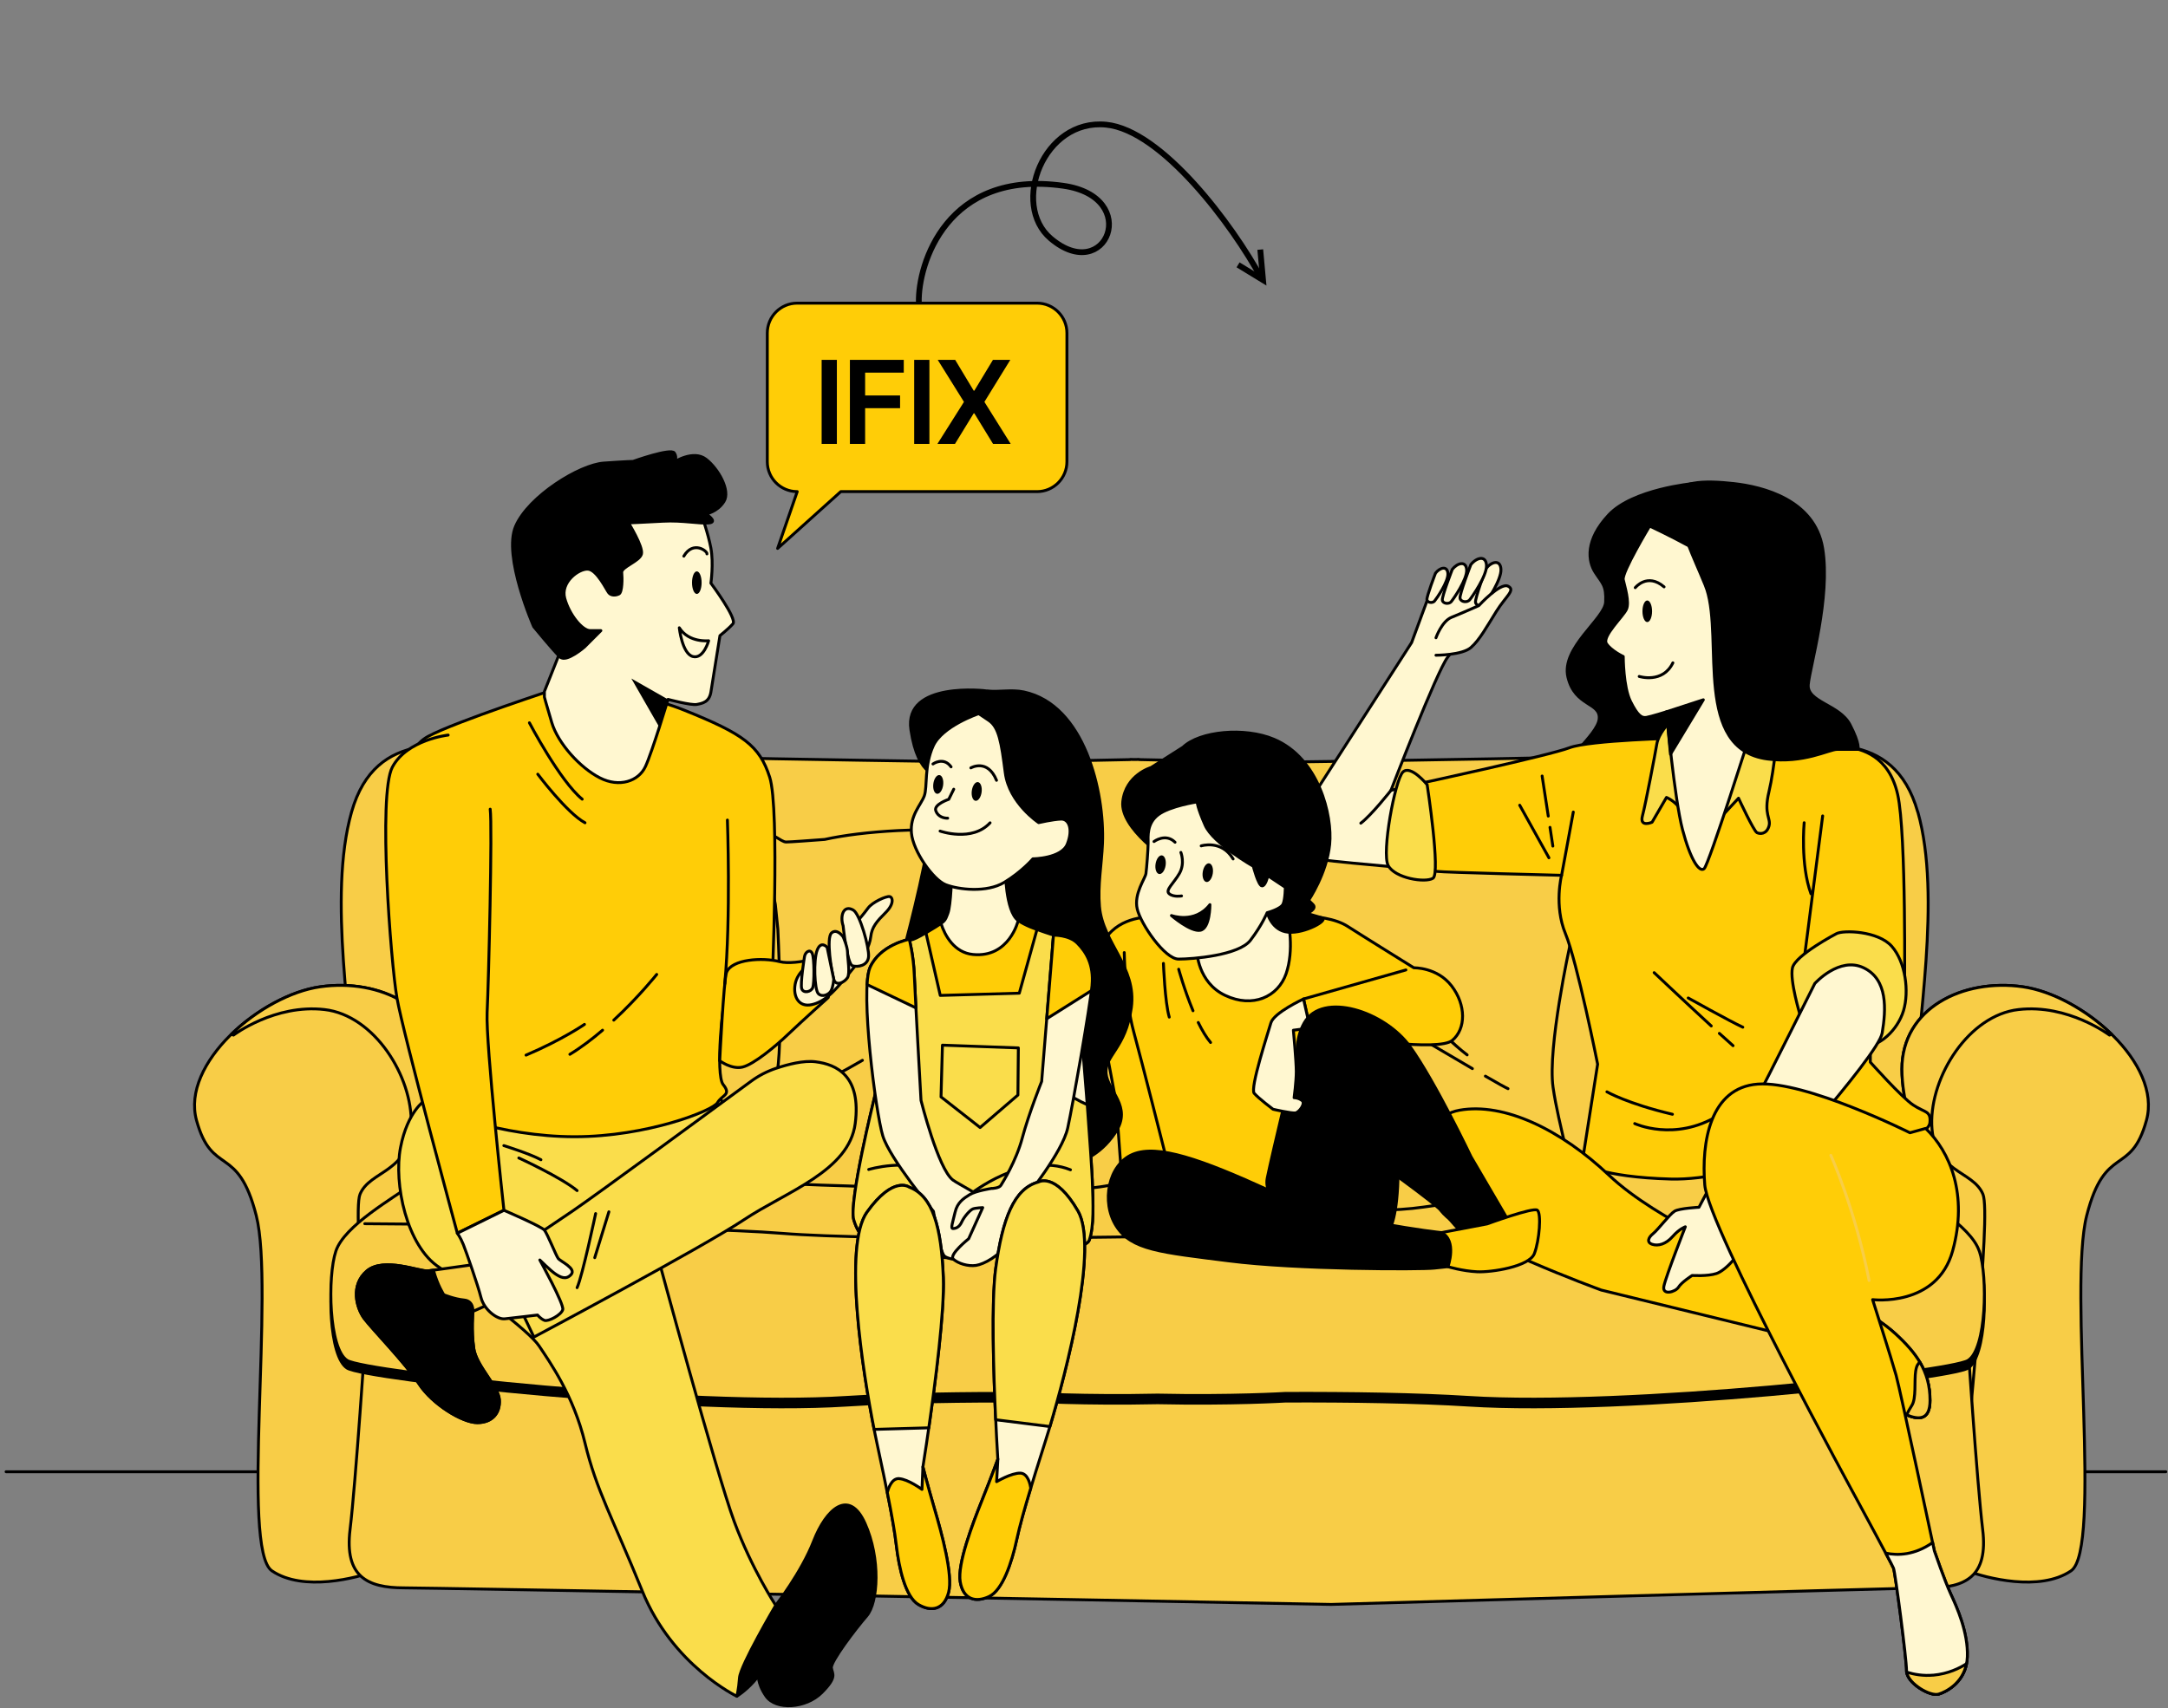 <svg width="750" height="591" viewBox="0 0 750 591" fill="none" xmlns="http://www.w3.org/2000/svg">
<rect x="0" y="0" width="750" height="591" fill="#808080" stroke="none"/>
<g clip-path="url(#clip0_190_37)">
<path d="M2.107 509.252H749.231" stroke="black" stroke-linecap="round" stroke-linejoin="round"/>
<path d="M663.427 280.972C655.073 251.471 628.41 257.793 608.84 259.823C589.27 261.853 439.664 263.761 439.664 263.761L394.062 262.838V262.776L392.524 262.807L390.985 262.776V262.838L345.383 263.761C345.383 263.761 195.777 261.853 176.207 259.823C156.637 257.793 129.975 251.471 121.62 280.972C113.266 310.472 122.113 355.706 122.605 379.792C123.097 403.879 123.097 431.902 123.097 431.902L391.001 446.483V446.652L392.539 446.575L394.078 446.652V446.483L661.981 431.902C661.981 431.902 661.981 403.879 662.473 379.792C662.966 355.706 671.812 310.472 663.458 280.972H663.427Z" fill="#F8CD47" stroke="black" stroke-linecap="round" stroke-linejoin="round"/>
<path d="M136.837 417.66C136.837 417.66 152.576 391.113 152.576 369.964C152.576 348.816 131.422 338.495 110.775 341.448C90.112 344.401 62.573 367.995 67.988 387.667C73.404 407.339 82.25 395.527 88.651 420.613C95.051 445.699 83.235 536.153 94.066 543.535C104.882 550.903 123.575 545.996 129.975 543.535C136.376 541.074 125.544 435.363 128.006 431.933C130.468 428.488 136.853 417.675 136.853 417.675L136.837 417.66Z" fill="#F8CD47" stroke="black" stroke-linecap="round" stroke-linejoin="round"/>
<path d="M136.837 417.66C136.837 417.66 152.576 391.113 152.576 369.964C152.576 348.816 131.422 338.495 110.775 341.448C100.605 342.894 88.789 349.354 80.035 357.875L80.773 358.167C80.773 358.167 95.035 347.355 112.252 349.323C129.468 351.292 142.745 372.425 142.253 389.144C141.761 405.863 127.991 404.878 124.544 413.23C121.575 420.459 129.975 494.871 132.006 526.37C131.883 495.717 126.129 434.517 127.991 431.902C130.452 428.457 136.837 417.644 136.837 417.644V417.66Z" fill="#F8CD47" stroke="black" stroke-linecap="round" stroke-linejoin="round"/>
<path d="M673.69 417.66C673.69 417.66 657.951 391.113 657.951 369.964C657.951 348.816 679.106 338.495 699.753 341.448C720.4 344.401 747.955 367.995 742.539 387.667C737.124 407.339 728.277 395.527 721.877 420.613C715.477 445.683 727.292 536.153 716.461 543.535C705.645 550.903 686.952 545.996 680.552 543.535C674.152 541.074 684.983 435.363 682.521 431.933C680.06 428.488 673.675 417.675 673.675 417.675L673.69 417.66Z" fill="#F8CD47" stroke="black" stroke-linecap="round" stroke-linejoin="round"/>
<path d="M673.69 417.66C673.69 417.66 657.951 391.113 657.951 369.964C657.951 348.816 679.106 338.495 699.753 341.448C709.923 342.894 721.738 349.354 730.493 357.875L729.754 358.167C729.754 358.167 715.492 347.355 698.276 349.323C681.06 351.292 667.782 372.425 668.275 389.144C668.767 405.863 682.537 404.878 685.983 413.23C688.952 420.459 680.552 494.871 678.521 526.37C678.644 495.717 684.398 434.517 682.537 431.902C680.075 428.457 673.69 417.644 673.69 417.644V417.66Z" fill="#F8CD47" stroke="black" stroke-linecap="round" stroke-linejoin="round"/>
<path d="M685.89 529.262C683.921 513.035 680.474 460.926 680.474 460.926L403.494 466.324L126.513 460.926C126.513 460.926 123.067 513.035 121.097 529.262C119.128 545.489 127.005 549.426 139.79 549.426C147.637 549.426 371.631 553.456 460.511 555.163C460.511 555.163 659.366 549.426 667.197 549.426C679.982 549.426 687.859 545.489 685.89 529.262Z" fill="#F8CD47" stroke="black" stroke-linecap="round" stroke-linejoin="round"/>
<path d="M684.707 435.563C681.753 426.719 665.029 417.367 657.659 411.969C650.29 406.555 644.874 406.555 644.874 406.555L400.449 408.631L156.023 406.555C156.023 406.555 150.608 406.555 143.238 411.969C135.868 417.383 119.145 426.719 116.191 435.563C113.237 444.407 113.729 469.493 120.129 473.415C126.53 477.352 238.657 489.641 292.752 486.196C310.783 485.042 333.677 484.719 356.201 484.796C356.201 484.796 374.894 485.935 400.464 485.381C426.034 485.935 444.727 484.796 444.727 484.796C467.236 484.719 490.145 485.058 508.176 486.196C562.271 489.641 674.414 477.352 680.799 473.415C687.199 469.477 687.691 444.407 684.737 435.563H684.707Z" fill="black" stroke="black" stroke-linecap="round" stroke-linejoin="round"/>
<path d="M684.707 432.902C681.753 424.058 665.029 414.707 657.659 409.308C650.29 403.894 644.874 403.894 644.874 403.894L400.449 405.97L156.023 403.894C156.023 403.894 150.608 403.894 143.238 409.308C135.868 414.722 119.145 424.058 116.191 432.902C113.237 441.746 113.729 466.832 120.129 470.754C126.53 474.691 238.657 486.981 292.752 483.535C310.783 482.382 333.677 482.059 356.201 482.136C356.201 482.136 374.894 483.274 400.464 482.72C426.034 483.274 444.727 482.136 444.727 482.136C467.236 482.059 490.145 482.397 508.176 483.535C562.271 486.981 674.414 474.691 680.799 470.754C687.199 466.816 687.691 441.746 684.737 432.902H684.707Z" fill="#F8CD47" stroke="black" stroke-linecap="round" stroke-linejoin="round"/>
<path d="M126.191 423.427C126.191 423.427 237.842 424.089 270.613 426.765C303.368 429.441 398.31 428.103 415.034 427.426C431.742 426.765 563.471 430.764 563.471 430.764C563.471 430.764 650.675 429.872 674.629 427.027" stroke="black" stroke-linecap="round" stroke-linejoin="round"/>
<path d="M450.005 295.814C450.005 295.814 473.406 291.43 501.684 292.892C529.962 294.353 545.563 300.197 545.07 306.534C544.578 312.871 543.116 327.006 543.116 327.006C543.116 327.006 535.316 362.581 537.27 376.239C539.224 389.882 544.578 405.478 543.116 409.385C541.655 413.292 512.407 414.753 492.407 417.675C472.421 420.597 444.143 416.706 437.804 416.706C431.466 416.706 415.865 413.784 417.327 410.369C418.788 406.955 423.173 405.001 423.173 405.001C423.173 405.001 424.558 340.602 431.466 325.068C438.374 309.533 440.897 302.52 438.62 296.737C436.343 290.954 446.574 291.446 449.989 295.829L450.005 295.814Z" fill="#F8CD47" stroke="black" stroke-linecap="round" stroke-linejoin="round"/>
<path d="M513.854 372.364C517.884 374.686 520.777 376.316 521.685 376.701L513.854 372.364Z" fill="#67551E"/>
<path d="M513.854 372.364C517.884 374.686 520.777 376.316 521.685 376.701" stroke="black" stroke-linecap="round" stroke-linejoin="round"/>
<path d="M465.129 343.571C465.129 343.571 492.622 360.013 509.361 369.764L465.129 343.571Z" fill="#67551E"/>
<path d="M465.129 343.571C465.129 343.571 492.622 360.013 509.361 369.764" stroke="black" stroke-linecap="round" stroke-linejoin="round"/>
<path d="M486.098 343.571C486.098 343.571 497.314 357.214 507.545 365.012L486.098 343.571Z" fill="#67551E"/>
<path d="M486.098 343.571C486.098 343.571 497.314 357.214 507.545 365.012" stroke="black" stroke-linecap="round" stroke-linejoin="round"/>
<path d="M394.863 404.863C393.401 401.449 389.016 399.495 389.016 399.495C389.016 399.495 387.632 335.096 380.724 319.562C373.816 304.027 371.293 297.014 373.57 291.23C375.847 285.447 365.615 285.939 362.2 290.323C362.2 290.323 338.799 285.94 310.521 287.401C300.444 287.924 291.997 289 285.289 290.461C281.181 290.769 273.35 291.354 271.95 291.354C270.042 291.354 267.027 287.524 265.119 289.708C263.211 291.892 265.396 298.459 265.396 298.459L268.227 312.963C268.688 317.593 269.088 321.515 269.088 321.515C269.088 321.515 270.888 356.983 268.95 370.626C266.996 384.268 261.196 403.356 262.657 407.247C264.119 411.138 299.797 409.247 319.798 412.169C339.784 415.091 368.062 411.2 374.4 411.2C380.739 411.2 396.34 408.278 394.878 404.863H394.863Z" fill="#F8CD47" stroke="black" stroke-linecap="round" stroke-linejoin="round"/>
<path d="M298.351 366.888C294.32 369.211 291.427 370.841 290.52 371.225" stroke="black" stroke-linecap="round" stroke-linejoin="round"/>
<path d="M347.076 338.08C347.076 338.08 319.583 354.522 302.844 364.273" stroke="black" stroke-linecap="round" stroke-linejoin="round"/>
<path d="M326.121 338.08C326.121 338.08 314.905 351.723 304.674 359.521" stroke="black" stroke-linecap="round" stroke-linejoin="round"/>
<path d="M358.738 104.893H275.796C270.072 104.893 265.441 109.523 265.441 115.245V159.756C265.441 165.478 270.072 170.107 275.796 170.107L269.011 189.764L290.858 170.107H358.738C364.461 170.107 369.092 165.478 369.092 159.756V115.245C369.092 109.523 364.461 104.893 358.738 104.893Z" fill="#FFCD07" stroke="black" stroke-linecap="round" stroke-linejoin="round"/>
<path d="M289.508 124.517V153.608H284.238V124.517H289.508ZM294.015 153.608V124.517H312.651V128.935H299.285V136.833H311.373V141.25H299.285V153.608H294.015ZM321.522 124.517V153.608H316.253V124.517H321.522ZM330.432 124.517L336.839 135.171H337.066L343.501 124.517H349.509L340.546 139.063L349.651 153.608H343.543L337.066 143.026H336.839L330.361 153.608H324.282L333.472 139.063L324.396 124.517H330.432Z" fill="black"/>
<path d="M585.656 167.323C585.656 167.323 564.87 169.261 556.562 178.121C548.254 186.98 549.362 194.194 551.854 198.069C554.347 201.945 555.732 202.499 555.455 208.313C555.178 214.127 539.931 224.109 542.423 234.353C544.916 244.596 553.778 242.935 553.224 248.764C552.67 254.578 538.808 264.283 542.423 267.329C546.023 270.374 576.225 279.249 590.918 277.572C605.61 275.896 620.288 257.347 620.288 257.347C620.288 257.347 601.995 229.092 603.934 213.573C605.872 198.054 605.872 182.827 600.61 175.891C595.349 168.969 585.64 167.308 585.64 167.308L585.656 167.323Z" fill="black" stroke="black" stroke-linecap="round" stroke-linejoin="round"/>
<path d="M551.255 398.88L543.439 410C543.439 410 562.686 425.335 582.533 431.948C602.38 438.562 609.304 436.763 609.304 436.763L600.888 402.479C600.888 402.479 561.179 402.479 551.255 398.865V398.88Z" stroke="black" stroke-linecap="round" stroke-linejoin="round"/>
<path d="M581.332 255.378C581.332 255.378 549.992 256.055 542.915 258.746C535.838 261.438 490.682 271.205 490.682 271.205C490.682 271.205 490.344 281.987 491.021 288.385C491.698 294.783 494.729 301.182 497.083 301.52C499.436 301.859 540.207 302.874 540.207 302.874C540.207 302.874 537.515 313.317 541.561 323.084C545.608 332.851 552.685 368.226 552.685 368.226L547.3 402.587C547.3 402.587 553.7 407.309 577.963 407.97C602.225 408.647 637.95 392.143 648.72 392.805C659.505 393.481 667.305 392.374 667.643 388.329C667.982 384.284 665.905 385.053 661.859 382.361C657.812 379.669 647.027 367.534 647.027 367.534C647.027 367.534 647.027 297.798 647.704 292.076C648.381 286.355 640.519 261.53 635.519 259.285C630.519 257.039 608.61 255.347 608.61 255.347H581.317L581.332 255.378Z" fill="#FFCD07" stroke="black" stroke-linecap="round" stroke-linejoin="round"/>
<path d="M630.534 282.325L623.795 334.542C623.795 334.542 638.965 328.482 645.365 328.821C651.765 329.159 658.843 343.648 658.843 343.648C658.843 343.648 659.519 288.4 656.489 274.927C653.458 261.453 644.026 259.1 638.626 258.423C633.241 257.747 624.133 261.792 624.133 261.792" fill="#FFCD07"/>
<path d="M630.534 282.325L623.795 334.542C623.795 334.542 638.965 328.482 645.365 328.821C651.765 329.159 658.843 343.648 658.843 343.648C658.843 343.648 659.519 288.4 656.489 274.927C653.458 261.453 644.026 259.1 638.626 258.423C633.241 257.747 624.133 261.792 624.133 261.792" stroke="black" stroke-linecap="round" stroke-linejoin="round"/>
<path d="M624.134 284.678C624.134 284.678 622.78 299.167 626.488 309.272" stroke="black" stroke-linecap="round" stroke-linejoin="round"/>
<path d="M635.258 323.084C635.258 323.084 621.103 330.497 620.088 334.881C619.073 339.264 622.78 351.384 622.78 351.384C622.78 351.384 637.95 361.828 644.012 362.166C650.074 362.505 656.474 356.445 658.505 349.708C660.52 342.971 659.182 332.866 654.459 327.467C649.735 322.084 637.612 321.746 635.258 323.084Z" fill="#FADD4B" stroke="black" stroke-linecap="round" stroke-linejoin="round"/>
<path d="M540.223 302.874L544.269 280.987" stroke="black" stroke-linecap="round" stroke-linejoin="round"/>
<path d="M536.207 286.278L537.192 292.768" stroke="black" stroke-linecap="round" stroke-linejoin="round"/>
<path d="M533.484 268.513L535.608 282.387" stroke="black" stroke-linecap="round" stroke-linejoin="round"/>
<path d="M525.73 278.618L535.838 296.814" stroke="black" stroke-linecap="round" stroke-linejoin="round"/>
<path d="M594.795 357.567C596.533 359.152 598.149 360.613 599.534 361.828" stroke="black" stroke-linecap="round" stroke-linejoin="round"/>
<path d="M572.24 336.557C572.24 336.557 582.995 346.724 591.995 354.999" stroke="black" stroke-linecap="round" stroke-linejoin="round"/>
<path d="M584.025 345.324C584.025 345.324 598.518 353.415 602.903 355.429" stroke="black" stroke-linecap="round" stroke-linejoin="round"/>
<path d="M488.329 222.371L495.406 203.176C495.406 203.176 516.976 199.808 517.315 201.484C517.653 203.161 504.514 222.709 500.806 227.416C497.098 232.138 481.19 273.481 481.19 273.481L487.636 271.943L484.867 300.182C484.867 300.182 452.266 297.49 448.558 296.137C444.85 294.783 445.865 288.385 445.865 288.385L488.329 222.356V222.371Z" fill="#FFF7D0" stroke="black" stroke-linecap="round" stroke-linejoin="round"/>
<path d="M514.037 196.793C514.037 196.793 510.237 206.99 510.437 208.39C510.637 209.79 512.837 209.99 513.637 208.99C514.438 207.99 519.438 200.592 519.238 196.993C519.038 193.394 515.838 194.394 514.037 196.793Z" fill="#FFF7D0" stroke="black" stroke-linecap="round" stroke-linejoin="round"/>
<path d="M508.821 195.378C508.821 195.378 504.867 205.575 505.083 206.975C505.298 208.375 507.575 208.575 508.406 207.575C509.237 206.575 514.437 199.177 514.237 195.578C514.022 191.979 510.698 192.979 508.821 195.378Z" fill="#FFF7D0" stroke="black" stroke-linecap="round" stroke-linejoin="round"/>
<path d="M502.406 197.008C502.406 197.008 498.775 206.375 498.96 207.652C499.145 208.944 501.252 209.113 502.022 208.206C502.791 207.283 507.56 200.5 507.376 197.193C507.191 193.886 504.129 194.809 502.406 197.008Z" fill="#FFF7D0" stroke="black" stroke-linecap="round" stroke-linejoin="round"/>
<path d="M496.606 198.316C496.606 198.316 493.483 206.39 493.636 207.498C493.806 208.605 495.621 208.759 496.267 207.975C496.913 207.19 501.052 201.33 500.883 198.469C500.714 195.624 498.083 196.408 496.606 198.316Z" fill="#FFF7D0" stroke="black" stroke-linecap="round" stroke-linejoin="round"/>
<path d="M496.76 220.679C496.76 220.679 498.775 214.958 502.145 213.604C505.514 212.251 511.576 209.559 511.576 209.559C511.576 209.559 518.991 201.469 521.684 202.822C524.376 204.176 521.007 206.191 517.638 211.574C514.268 216.957 511.914 221.341 508.883 224.032C505.852 226.724 496.76 226.724 496.76 226.724" fill="#FFF7D0"/>
<path d="M496.76 220.679C496.76 220.679 498.775 214.958 502.145 213.604C505.514 212.251 511.576 209.559 511.576 209.559C511.576 209.559 518.991 201.469 521.684 202.822C524.376 204.176 521.007 206.191 517.638 211.574C514.268 216.957 511.914 221.341 508.883 224.032C505.852 226.724 496.76 226.724 496.76 226.724" stroke="black" stroke-linecap="round" stroke-linejoin="round"/>
<path d="M481.191 273.481C481.191 273.481 474.437 282.079 470.76 284.832" stroke="black" stroke-linecap="round" stroke-linejoin="round"/>
<path d="M493.728 271.543C493.728 271.543 488.005 264.468 485.297 267.16C482.605 269.851 477.881 295.122 480.235 299.505C482.589 303.889 493.036 305.565 495.728 303.889C498.421 302.197 493.713 271.543 493.713 271.543H493.728Z" fill="#FADD4B" stroke="black" stroke-linecap="round" stroke-linejoin="round"/>
<path d="M555.9 377.793C555.9 377.793 563.008 381.9 578.563 385.56" stroke="black" stroke-linecap="round" stroke-linejoin="round"/>
<path d="M565.516 388.775C565.516 388.775 579.239 395.173 594.332 386.037" stroke="black" stroke-linecap="round" stroke-linejoin="round"/>
<path d="M577.055 250.441C577.055 250.441 573.732 254.04 573.178 257.362C572.624 260.684 569.301 278.141 568.193 282.294C567.086 286.447 571.517 284.509 571.517 284.509L576.501 275.927C576.501 275.927 579.271 277.034 581.209 279.803C583.148 282.571 590.902 287.554 590.902 287.554L601.426 276.188C601.426 276.188 606.687 287.554 607.795 288.108C608.903 288.662 611.118 288.662 611.949 285.893C612.78 283.125 610.011 282.017 611.949 273.973C613.888 265.945 614.995 252.087 614.995 252.087C614.995 252.087 613.057 246.55 607.241 244.612C601.426 242.674 577.04 250.425 577.04 250.425L577.055 250.441Z" fill="#FADD4B" stroke="black" stroke-linecap="round" stroke-linejoin="round"/>
<path d="M570.686 182.012C570.686 182.012 560.994 198.085 561.548 200.577C562.102 203.068 563.763 208.328 562.655 210.82C561.548 213.312 554.07 220.233 555.732 222.74C557.394 225.232 561.548 227.17 561.548 227.17C561.548 227.17 561.548 237.69 564.04 242.689C566.532 247.688 567.917 248.503 569.579 248.226C571.24 247.949 576.502 246.288 576.502 246.288C576.502 246.288 579.271 276.48 582.041 287.016C584.81 297.536 587.856 301.981 589.518 300.597C591.18 299.213 606.15 251.84 606.15 251.84C606.15 251.84 602.549 206.129 600.057 200.315C597.565 194.501 570.686 182.027 570.686 182.027V182.012Z" fill="#FFF7D0" stroke="black" stroke-linecap="round" stroke-linejoin="round"/>
<path d="M590.456 203.93C596.179 221.571 585.748 259.208 611.426 262.622C623.903 264.283 632.765 259.3 635.534 259.3H642.735C642.735 259.3 643.565 257.639 639.965 250.718C636.365 243.796 624.995 242.966 625.549 236.86C626.103 230.754 633.303 206.667 630.534 189.764C627.765 172.861 609.749 168.431 599.779 167.324C589.809 166.216 578.994 166.216 579.824 173.153C581.024 183.135 586.163 193.255 589.917 202.484C590.102 202.945 590.286 203.437 590.44 203.93H590.456Z" fill="black" stroke="black" stroke-linecap="round" stroke-linejoin="round"/>
<path d="M567.068 234.057C567.068 234.057 575.226 236.647 578.715 229.35" stroke="black" stroke-linecap="round" stroke-linejoin="round"/>
<path d="M571.517 211.512C571.517 213.573 570.778 215.25 569.855 215.25C568.932 215.25 568.194 213.573 568.194 211.512C568.194 209.451 568.932 207.775 569.855 207.775C570.778 207.775 571.517 209.451 571.517 211.512Z" fill="black"/>
<path d="M565.701 203.345C565.701 203.345 569.855 198.085 575.671 203.068" stroke="black" stroke-linecap="round" stroke-linejoin="round"/>
<path d="M576.502 246.288L589.256 242.135L577.887 260.977L576.502 246.288Z" fill="black" stroke="black" stroke-linecap="round" stroke-linejoin="round"/>
<path d="M606.903 436.163C606.903 436.163 573.517 422.628 556.67 406.693C539.823 390.759 520.269 381.438 504.93 384.145C489.591 386.852 491.098 409.108 498.606 419.029C506.13 428.949 553.947 446.391 553.947 446.391L629.135 464.74C629.135 464.74 650.49 484.889 654.997 487.288C659.505 489.687 667.629 494.502 667.629 484.581C667.629 474.661 663.121 468.339 655.597 461.433C648.074 454.527 632.735 447.006 632.735 447.006L606.872 436.178L606.903 436.163Z" fill="#FFCD07" stroke="black" stroke-linecap="round" stroke-linejoin="round"/>
<path d="M627.842 340.264C627.842 340.264 610.318 375.301 607.625 380.346C604.933 385.406 587.748 417.737 587.748 417.737C587.748 417.737 581.009 418.075 579.317 419.09C577.624 420.105 573.593 425.489 571.901 426.842C570.209 428.196 569.547 429.872 571.562 430.549C573.578 431.225 576.286 430.549 578.64 427.857C580.994 425.165 583.024 424.489 583.024 424.489C583.024 424.489 576.286 441.669 575.609 445.037C574.932 448.406 579.655 447.052 580.671 445.376C581.686 443.684 585.394 441.331 585.394 441.331C585.394 441.331 590.779 441.669 593.825 440.654C596.856 439.639 602.918 433.579 604.271 427.18C605.625 420.782 605.625 414.045 605.625 414.045C605.625 414.045 649.766 365.535 651.12 357.444C652.473 349.354 653.135 338.911 644.719 334.881C636.288 330.836 627.872 340.264 627.872 340.264H627.842Z" fill="#FFF7D0" stroke="black" stroke-linecap="round" stroke-linejoin="round"/>
<path d="M626.826 444.499L622.318 463.064L629.165 464.74C629.165 464.74 650.52 484.889 655.027 487.288C659.535 489.687 667.659 494.502 667.659 484.581C667.659 474.661 663.151 468.339 655.627 461.433C648.104 454.512 632.765 447.006 632.765 447.006L626.811 444.514L626.826 444.499Z" fill="#FFCD07" stroke="black" stroke-linecap="round" stroke-linejoin="round"/>
<path d="M662.721 474.322C662.167 477.875 662.998 483.889 661.351 486.365C660.69 487.35 660.074 488.519 659.582 489.565C663.567 491.241 667.675 491.626 667.675 484.581C667.675 479.382 666.428 475.184 664.167 471.354C663.613 471.723 662.998 472.553 662.736 474.322H662.721Z" fill="#F8CD47" stroke="black" stroke-linecap="round" stroke-linejoin="round"/>
<path d="M666.151 390.451L660.735 391.959C660.735 391.959 624.642 373.917 608.102 375.117C591.563 376.316 588.548 395.265 589.748 410C590.948 424.735 642.689 519.449 642.689 519.449C642.689 519.449 654.412 541.105 655.028 542.597C655.628 544.104 659.535 573.866 659.535 578.08C659.535 582.295 667.643 587.093 670.644 586.201C673.644 585.309 680.29 581.695 680.582 573.282C680.89 564.868 676.967 556.148 674.874 551.626C672.782 547.104 669.167 536.599 669.167 536.599C669.167 536.599 657.443 481.274 655.935 475.86C654.427 470.446 647.812 449.698 647.812 449.698C647.812 449.698 670.074 452.405 675.49 432.856C680.905 413.307 674.582 398.572 666.166 390.451H666.151Z" fill="#FFCD07" stroke="black" stroke-linecap="round" stroke-linejoin="round"/>
<path d="M633.365 399.772C633.365 399.772 641.781 418.413 646.597 443.069" stroke="#F8CD47" stroke-linecap="round" stroke-linejoin="round"/>
<path d="M659.536 578.08C659.536 582.295 667.644 587.093 670.645 586.201C673.645 585.294 680.291 581.695 680.583 573.282C680.891 564.868 676.968 556.147 674.876 551.626C672.768 547.119 669.168 536.599 669.168 536.599C669.168 536.599 668.952 535.553 668.568 533.769C662.321 538.137 656.506 538.29 652.352 537.414C653.798 540.136 654.875 542.197 655.044 542.628C655.644 544.135 659.552 573.897 659.552 578.111L659.536 578.08Z" fill="#FFF7D0" stroke="black" stroke-linecap="round" stroke-linejoin="round"/>
<path d="M668.736 579.634C665.321 579.941 662.182 579.388 659.598 578.588C660.198 582.664 667.767 587.063 670.644 586.201C673.352 585.386 678.968 582.387 680.306 575.666C677.921 577.219 673.983 579.172 668.736 579.649V579.634Z" fill="#F8CD47" stroke="black" stroke-linecap="round" stroke-linejoin="round"/>
<path d="M398.201 317.301C398.201 317.301 387.647 316.793 382.385 324.837C377.108 332.866 379.616 347.185 381.124 354.968C382.631 362.751 386.139 381.577 386.139 381.577L388.909 419.736L469.02 417.983L466.512 358.982C466.512 358.982 497.652 363.997 502.421 359.982C507.19 355.968 507.19 347.678 502.175 341.156C497.159 334.635 489.113 334.881 489.113 334.881C489.113 334.881 470.527 323.33 466.266 320.577C462.004 317.808 455.465 317.055 448.188 316.562C440.911 316.055 398.217 317.316 398.217 317.316L398.201 317.301Z" fill="#FFCD07" stroke="black" stroke-linecap="round" stroke-linejoin="round"/>
<path d="M449.68 359.475C449.68 359.475 439.879 400.141 438.387 407.678C436.879 415.214 448.187 422.997 455.218 425.258C462.249 427.519 478.819 428.78 480.327 426.258C481.835 423.75 484.096 417.214 483.589 399.141C483.081 381.069 463.757 363.996 457.972 361.489C452.203 358.982 449.68 359.475 449.68 359.475Z" fill="black" stroke="black" stroke-linecap="round" stroke-linejoin="round"/>
<path d="M414.033 329.098C414.033 329.098 414.279 339.895 423.834 344.417C433.373 348.939 442.157 344.924 444.927 336.88C447.696 328.852 445.927 318.808 444.927 316.547C443.927 314.286 437.388 311.271 437.388 311.271L414.033 329.098Z" fill="#FFF7D0" stroke="black" stroke-linecap="round" stroke-linejoin="round"/>
<path d="M409.264 258.546L398.217 265.575C398.217 265.575 389.432 268.082 388.417 277.372C387.416 286.662 403.986 297.706 404.74 297.706C405.494 297.706 428.849 310.764 428.849 310.764L438.388 315.778C438.388 315.778 439.896 322.053 445.665 322.561C451.435 323.068 459.973 318.3 457.219 317.547C454.45 316.793 452.204 316.039 452.204 316.039C452.204 316.039 455.712 314.532 454.219 313.025L452.711 311.518C452.711 311.518 458.989 302.228 459.989 292.184C460.989 282.14 456.219 262.315 440.649 255.778C430.541 251.533 415.033 253.009 409.264 258.546Z" fill="black" stroke="black" stroke-linecap="round" stroke-linejoin="round"/>
<path d="M414.172 277.465C414.172 277.465 404.741 278.88 400.71 281.894C396.694 284.909 397.186 289.431 397.186 291.692C397.186 293.953 396.679 300.474 396.433 302.243C396.186 303.996 392.171 309.272 393.417 314.548C394.679 319.823 402.956 331.866 407.725 331.866C412.495 331.866 428.572 330.605 432.588 325.345C436.603 320.069 438.357 315.809 438.357 315.809C438.357 315.809 443.127 314.548 443.881 312.794C444.634 311.041 444.634 307.026 444.634 307.026L438.603 303.012C438.603 303.012 437.85 306.534 436.588 306.534C435.326 306.534 433.572 299.751 433.572 299.751C433.572 299.751 419.68 291.846 416.926 285.57C414.156 279.295 414.141 277.495 414.141 277.495L414.172 277.465Z" fill="#FFF7D0" stroke="black" stroke-linecap="round" stroke-linejoin="round"/>
<path d="M408.511 294.953C408.511 294.953 410.019 298.721 408.003 302.228C405.988 305.735 402.987 307.995 404.48 309.257C405.988 310.518 408.742 310.01 408.742 310.01" stroke="black" stroke-linecap="round" stroke-linejoin="round"/>
<path d="M418.557 313.025C413.279 319.808 405.248 316.793 405.248 316.793C405.248 316.793 411.91 322.546 415.264 321.884C418.618 321.207 418.557 313.025 418.557 313.025Z" fill="black" stroke="black" stroke-linecap="round" stroke-linejoin="round"/>
<path d="M403.233 299.475C402.956 301.259 401.956 302.581 401.002 302.428C400.048 302.274 399.479 300.72 399.756 298.936C400.033 297.152 401.033 295.829 401.987 295.983C402.94 296.137 403.51 297.69 403.233 299.475Z" fill="black"/>
<path d="M419.557 302.228C419.28 304.012 418.28 305.335 417.326 305.181C416.372 305.027 415.803 303.474 416.08 301.689C416.357 299.905 417.357 298.582 418.311 298.736C419.265 298.89 419.834 300.444 419.557 302.228Z" fill="black"/>
<path d="M399.217 291.184C399.217 291.184 403.232 288.17 406.494 291.43" stroke="black" stroke-linecap="round" stroke-linejoin="round"/>
<path d="M415.541 292.692C415.541 292.692 422.572 290.431 426.588 297.214" stroke="black" stroke-linecap="round" stroke-linejoin="round"/>
<path d="M486.358 335.619L450.941 345.663L453.203 355.706L463.003 357.967" stroke="black" stroke-linecap="round" stroke-linejoin="round"/>
<path d="M450.941 345.663C450.941 345.663 440.649 350.431 439.649 353.953C438.649 357.46 432.371 376.547 433.879 378.301C435.387 380.054 440.402 383.822 440.402 383.822C440.402 383.822 446.926 385.33 448.187 385.083C449.449 384.837 451.711 381.823 450.449 380.823C449.187 379.823 447.68 379.823 447.68 379.823C447.68 379.823 448.434 374.302 448.434 370.779C448.434 367.257 447.433 356.475 447.433 356.475L453.203 355.722L450.941 345.678V345.663Z" fill="#FFF7D0" stroke="black" stroke-linecap="round" stroke-linejoin="round"/>
<path d="M414.525 353.799C415.849 356.506 417.295 358.967 418.787 360.72" stroke="black" stroke-linecap="round" stroke-linejoin="round"/>
<path d="M407.756 335.373C407.756 335.373 409.741 342.617 412.71 349.739" stroke="black" stroke-linecap="round" stroke-linejoin="round"/>
<path d="M402.478 333.358C402.478 333.358 402.986 346.909 404.494 351.938" stroke="black" stroke-linecap="round" stroke-linejoin="round"/>
<path d="M388.924 329.605C388.924 329.605 389.17 345.924 392.186 356.967C395.201 368.011 402.986 398.895 402.986 398.895" stroke="black" stroke-linecap="round" stroke-linejoin="round"/>
<path d="M508.945 400.387C508.945 400.387 496.637 374.532 487.852 362.228C479.067 349.923 457.466 342.894 451.189 353.937C444.912 364.981 451.697 380.039 463.743 391.343C475.79 402.633 495.391 414.691 500.914 421.213C506.437 427.734 516.484 438.039 516.484 438.039L526.284 430.01L508.961 400.387H508.945Z" fill="black" stroke="black" stroke-linecap="round" stroke-linejoin="round"/>
<path d="M498.652 426.504L514.468 423.489C514.468 423.489 530.284 417.721 531.792 418.721C533.3 419.721 532.546 429.272 530.792 433.779C529.038 438.285 515.976 440.3 510.961 440.054C505.945 439.808 500.914 438.301 500.914 438.301L498.652 426.504Z" fill="#FFCD07" stroke="black" stroke-linecap="round" stroke-linejoin="round"/>
<path d="M498.651 426.504C498.651 426.504 462.742 422.735 439.141 411.938C415.54 401.141 400.462 395.865 391.923 399.387C383.385 402.91 380.877 415.952 386.154 424.243C391.431 432.533 401.478 433.287 425.079 436.286C448.68 439.3 491.374 439.3 496.143 438.793L500.912 438.285C500.912 438.285 504.174 429.241 498.651 426.488V426.504Z" fill="black" stroke="black" stroke-linecap="round" stroke-linejoin="round"/>
<path d="M317.537 311.394V311.364C317.537 311.364 317.537 311.364 317.537 311.394Z" fill="#FFCD07" stroke="black" stroke-linecap="round" stroke-linejoin="round"/>
<path d="M324.998 268.19C324.998 268.19 317.659 269.513 315.121 252.517C312.582 235.522 341.306 239.044 341.337 239.059C345.568 239.582 349.799 238.505 354.168 239.428C375.077 243.842 382.154 273.881 381.4 291.876C381.092 299.167 379.708 306.365 380.354 313.686C381.477 326.391 393.308 334.619 391.37 348.693C389.431 362.751 382.077 365.227 382.631 371.41C383.185 377.608 391.785 382.869 385.923 391.789C380.062 400.726 372.338 402.264 372.338 402.264L365.169 330.743L311.197 334.112C311.197 334.112 318.013 309.595 320.782 293.322C323.567 277.049 325.013 268.175 325.013 268.175L324.998 268.19Z" fill="black" stroke="black" stroke-linecap="round" stroke-linejoin="round"/>
<path d="M329.214 302.335C329.214 302.335 329.014 313.225 327.891 316.07C326.753 318.916 327.368 318.577 320.691 322.576C314.014 326.575 314.568 324.991 314.568 324.991L302.429 380.177C302.429 380.177 293.582 415.968 295.367 422.105C297.167 428.257 300.998 430.902 305.09 432.287C309.183 433.686 333.553 436.455 339.399 434.978C345.246 433.502 375.108 433.886 376.801 429.149C378.478 424.427 378.17 416.66 377.847 408.277C377.524 399.895 372.493 327.36 369.616 325.606C366.754 323.853 356.723 321.761 352.231 318.516C347.753 315.27 347.8 300.659 347.8 300.659L329.214 302.32V302.335Z" fill="#FFF7D0" stroke="black" stroke-linecap="round" stroke-linejoin="round"/>
<path d="M336.583 330.267C330.121 329.621 326.875 323.745 325.536 319.546C324.598 320.223 323.136 321.1 320.69 322.561C314.551 326.221 314.52 325.206 314.566 325.006L310.059 345.493L317.505 349.046L357.491 355.399L372.938 345.663C371.769 334.496 370.584 326.175 369.63 325.606C366.769 323.853 356.737 321.761 352.245 318.516C352.245 318.516 349.199 331.512 336.583 330.267Z" fill="#FFCD07" stroke="black" stroke-linecap="round" stroke-linejoin="round"/>
<path d="M314.553 325.006V324.976C314.553 324.976 314.553 324.976 314.553 325.006Z" stroke="black" stroke-linecap="round" stroke-linejoin="round"/>
<path d="M339.414 434.963C345.261 433.486 375.124 433.871 376.816 429.134C378.493 424.412 378.185 416.645 377.862 408.262C377.754 405.371 377.078 394.866 376.124 382.253C370.4 379.669 364.015 375.64 363.308 370.287C362.246 362.351 363.8 334.358 364.446 323.561C362.662 322.976 360.661 322.33 358.738 321.623L352.615 343.663L325.275 344.432L320.321 322.761C314.567 326.16 314.521 325.191 314.552 324.991L313.66 329.021L314.644 342.986L311.444 356.475L305.536 365.965L302.413 380.146C302.413 380.146 293.566 415.937 295.351 422.074C297.151 428.226 300.982 430.872 305.075 432.256C309.167 433.656 333.537 436.424 339.384 434.948L339.414 434.963Z" fill="#FADD4B" stroke="black" stroke-linecap="round" stroke-linejoin="round"/>
<path d="M300.52 404.663C300.52 404.663 313.889 400.572 324.074 405.878C334.259 411.169 335.459 413.369 335.459 413.369C335.459 413.369 354.045 398.295 370.322 404.771" stroke="black" stroke-linecap="round" stroke-linejoin="round"/>
<path d="M338.537 246.949C338.537 246.949 325.952 251.179 322.814 258.131C319.66 265.099 320.875 272.189 319.767 275.342C318.644 278.495 314.752 282.063 315.306 288.262C315.859 294.46 322.783 304.442 327.198 306.134C331.614 307.826 341.307 308.995 347.384 305.334C353.461 301.674 357.323 297.167 357.323 297.167C357.323 297.167 367.277 297.09 369.246 292.03C371.231 286.985 369.831 283.309 367.046 283.417C364.246 283.525 359.323 284.647 359.323 284.647C359.323 284.647 349.107 277.895 347.768 267.39C346.415 256.87 345.599 251.625 342.076 249.272L338.568 246.919L338.537 246.949Z" fill="#FFF7D0" stroke="black" stroke-linecap="round" stroke-linejoin="round"/>
<path d="M329.938 273.081L328.215 276.573C328.215 276.573 322.999 278.326 323.707 280.479C324.414 282.633 326.614 283.156 327.845 283.109" stroke="black" stroke-linecap="round" stroke-linejoin="round"/>
<path d="M325.213 287.57C325.213 287.57 336.244 291.492 342.506 284.709" stroke="black" stroke-linecap="round" stroke-linejoin="round"/>
<path d="M326.276 271.651C326.045 273.435 325.091 274.788 324.152 274.665C323.214 274.542 322.645 272.989 322.876 271.205C323.106 269.421 324.06 268.067 324.999 268.19C325.937 268.313 326.506 269.867 326.276 271.651Z" fill="black"/>
<path d="M339.584 274.081C339.353 275.865 338.4 277.219 337.461 277.095C336.523 276.972 335.953 275.419 336.184 273.635C336.415 271.851 337.369 270.497 338.307 270.62C339.246 270.743 339.815 272.297 339.584 274.081Z" fill="black"/>
<path d="M322.752 264.345C322.752 264.345 326.383 261.715 329.014 265.345" stroke="black" stroke-linecap="round" stroke-linejoin="round"/>
<path d="M335.859 265.698C335.859 265.698 341.629 262.361 344.737 270.005" stroke="black" stroke-linecap="round" stroke-linejoin="round"/>
<path d="M314.553 325.006C314.553 325.006 304.383 326.929 300.952 334.835C297.537 342.74 302.937 385.114 305.414 393.097C307.906 401.079 322.922 419.136 322.922 419.136C322.922 419.136 325.015 432.733 326.63 434.532C328.261 436.332 338.538 436.855 339.4 434.963C340.261 433.071 345.662 420.105 343.046 417.106C340.446 414.107 331.399 409.631 329.646 408.308C324.522 404.463 318.614 380.761 318.614 380.761C318.614 380.761 316.553 344.155 316.291 337.342C316.03 330.513 314.553 325.006 314.553 325.006Z" fill="#FFF7D0" stroke="black" stroke-linecap="round" stroke-linejoin="round"/>
<path d="M316.86 348.739C316.583 343.571 316.367 339.264 316.29 337.342C316.029 330.513 314.552 325.006 314.552 325.006C314.552 325.006 304.382 326.929 300.951 334.835C300.428 336.05 300.105 338.08 299.951 340.679L316.844 348.739H316.86Z" fill="#FFCD07" stroke="black" stroke-linecap="round" stroke-linejoin="round"/>
<path d="M343.137 411.2C343.137 411.2 337.567 412.046 335.444 413.368C333.321 414.691 331.198 416.029 330.398 419.475C329.598 422.92 328.752 425.135 329.69 425.104C330.629 425.073 331.844 424.704 332.706 422.812C333.567 420.92 335.644 418.659 336.567 418.306C337.491 417.952 339.968 417.86 339.968 417.86L335.106 428.626C335.106 428.626 328.167 434.179 329.783 435.67C331.398 437.162 334.86 438.27 337.644 437.854C340.429 437.439 345.906 434.425 347.937 430.61C349.968 426.796 354.768 414.491 354.768 414.491C354.768 414.491 367.523 398.757 369.369 390.297C371.215 381.838 377.123 348.062 377.785 340.895C378.446 333.727 375.692 329.436 372.769 326.452C369.846 323.453 364.445 323.622 364.445 323.622L360.353 374.194C360.353 374.194 355.83 385.56 353.66 393.727C351.491 401.894 346.814 409.231 346.229 410.185C345.645 411.138 343.168 411.231 343.168 411.231L343.137 411.2Z" fill="#FFF7D0" stroke="black" stroke-linecap="round" stroke-linejoin="round"/>
<path d="M377.785 340.864C378.431 333.696 375.693 329.405 372.77 326.421C369.846 323.422 364.446 323.591 364.446 323.591L362.108 352.507L377.585 342.756C377.678 342.017 377.754 341.371 377.801 340.879L377.785 340.864Z" fill="#FFCD07" stroke="black" stroke-linecap="round" stroke-linejoin="round"/>
<path d="M314.521 410.769C314.521 410.769 309.075 406.632 299.936 419.428C290.797 432.225 299.967 483.458 303.398 499.485C306.828 515.512 309.136 526.617 310.075 534.661C311.013 542.705 313.26 552.564 317.721 555.194C322.183 557.809 326.506 557.024 328.137 551.056C329.768 545.089 325.783 530.631 323.26 522.033C320.752 513.435 319.275 507.575 319.275 507.575C319.275 507.575 327.014 459.403 326.337 442.023C325.66 424.643 322.737 413.876 314.537 410.785L314.521 410.769Z" fill="#FFF7D0" stroke="black" stroke-linecap="round" stroke-linejoin="round"/>
<path d="M314.521 410.769C314.521 410.769 309.075 406.632 299.936 419.428C291.582 431.118 298.52 474.907 302.398 494.594L321.306 494.056C323.552 478.46 326.783 453.512 326.322 442.007C325.645 424.627 322.721 413.861 314.521 410.769Z" fill="#FADD4B" stroke="black" stroke-linecap="round" stroke-linejoin="round"/>
<path d="M311.029 511.62C308.367 511.467 307.229 515.312 306.952 516.435C308.444 523.879 309.506 529.816 310.075 534.661C311.013 542.705 313.26 552.564 317.721 555.194C322.183 557.809 326.506 557.024 328.137 551.057C329.768 545.089 325.783 530.631 323.26 522.033C320.752 513.435 319.275 507.575 319.275 507.575L318.952 515.358C318.952 515.358 314.152 511.82 311.029 511.636V511.62Z" fill="#FFCD07" stroke="black" stroke-linecap="round" stroke-linejoin="round"/>
<path d="M359.216 409.016C359.216 409.016 365.031 405.417 372.893 419.029C380.755 432.64 366.693 482.766 361.739 498.378C356.785 514.004 353.415 524.832 351.708 532.738C350 540.659 346.8 550.257 342.123 552.425C337.43 554.609 333.215 553.41 332.168 547.304C331.122 541.197 336.476 527.201 339.815 518.88C343.153 510.559 345.184 504.884 345.184 504.884C345.184 504.884 342.123 456.188 344.477 438.947C346.831 421.72 350.769 411.277 359.231 408.985L359.216 409.016Z" fill="#FFF7D0" stroke="black" stroke-linecap="round" stroke-linejoin="round"/>
<path d="M359.216 409.016C359.216 409.016 365.032 405.417 372.894 419.029C380.079 431.472 368.955 474.384 363.201 493.61L344.446 491.256C343.723 475.522 342.908 450.374 344.446 438.977C346.8 421.751 350.739 411.307 359.201 409.016H359.216Z" fill="#FADD4B" stroke="black" stroke-linecap="round" stroke-linejoin="round"/>
<path d="M352.985 509.728C355.646 509.821 356.416 513.758 356.585 514.912C354.385 522.171 352.754 527.985 351.723 532.753C350.015 540.674 346.815 550.272 342.138 552.441C337.446 554.625 333.23 553.425 332.184 547.319C331.138 541.213 336.492 527.216 339.83 518.895C343.169 510.574 345.2 504.899 345.2 504.899L344.769 512.682C344.769 512.682 349.892 509.621 353.015 509.728H352.985Z" fill="#FFCD07" stroke="black" stroke-linecap="round" stroke-linejoin="round"/>
<path d="M352.292 362.597L326.029 361.643L325.537 379.546L339.061 390.144L352.138 378.9L352.292 362.597Z" stroke="black" stroke-linecap="round" stroke-linejoin="round"/>
<path d="M254.918 586.909C254.918 586.909 266.041 580.172 267.195 567.821C268.349 555.471 251.779 566.283 251.779 566.283L254.918 586.909Z" fill="black" stroke="black" stroke-linecap="round" stroke-linejoin="round"/>
<path d="M268.364 555.471C268.364 555.471 277.226 544.181 281.503 533.184C285.78 522.187 293.719 514.866 299.212 527.078C304.704 539.29 303.796 554.548 299.827 559.131C295.858 563.715 287.303 575.004 287.611 577.142C287.919 579.28 289.75 580.188 284.257 585.694C278.765 591.185 268.38 591.8 265.01 586.909C261.656 582.018 262.872 579.88 261.348 577.757C259.825 575.619 256.764 573.789 256.764 573.789L268.364 555.471Z" fill="black" stroke="black" stroke-linecap="round" stroke-linejoin="round"/>
<path d="M248.503 378.7L256.442 393.666L227.425 434.271C227.425 434.271 247.888 509.99 253.995 526.478C260.103 542.966 268.35 555.486 268.35 555.486C268.35 555.486 256.134 576.25 255.826 580.526C255.519 584.802 254.903 586.94 254.903 586.94C254.903 586.94 232.61 576.25 222.225 550.61C211.84 524.971 206.347 515.804 202.378 499.316C198.409 482.828 190.162 471.231 186.5 465.74C182.839 460.249 163.284 445.899 151.991 438.562C140.699 431.241 136.114 409.554 138.56 397.034C141.006 384.514 146.93 380.792 146.93 380.792L241.472 374.132L248.503 378.716V378.7Z" fill="#FADD4B" stroke="black" stroke-linecap="round" stroke-linejoin="round"/>
<path d="M193.654 237.921C193.654 237.921 157.53 249.687 148.114 254.794C138.698 259.9 140.267 273.235 140.652 287.754C141.052 302.274 148.898 366.242 148.898 366.242C148.898 366.242 144.975 377.224 146.929 380.761C148.898 384.299 173.622 393.327 198.747 393.327C223.871 393.327 246.641 384.299 248.21 381.561C249.779 378.808 253.133 378.947 250.179 375.286C247.426 371.871 250.072 345.893 250.964 345.463L267.057 341.141C267.057 341.141 269.811 279.91 266.272 268.928C262.734 257.947 257.241 254.009 236.825 245.78C216.409 237.536 193.639 237.936 193.639 237.936L193.654 237.921Z" fill="#FFCD07" stroke="black" stroke-linecap="round" stroke-linejoin="round"/>
<path d="M183.145 250.102C183.145 250.102 193.714 270.282 201.407 276.526" stroke="black" stroke-linecap="round" stroke-linejoin="round"/>
<path d="M186.037 267.883C186.037 267.883 196.13 281.341 202.376 284.694" stroke="black" stroke-linecap="round" stroke-linejoin="round"/>
<path d="M242.609 177.982C242.609 177.982 244.948 184.427 245.932 189.687C246.902 194.963 245.932 201.792 245.932 201.792C245.932 201.792 255.102 214.081 253.548 215.85C251.994 217.618 249.056 219.941 249.056 219.941C249.056 219.941 246.517 235.952 245.932 239.459C245.348 242.966 243.009 243.366 241.055 243.75C239.101 244.135 231.101 241.997 231.101 241.997C231.101 241.997 225.639 260.146 223.285 265.222C220.947 270.297 214.3 272.635 207.469 269.128C200.638 265.622 193.023 257.224 190.869 249.995C188.715 242.766 188.33 241.212 188.33 241.212V239.259L194.376 224.032C194.376 224.032 188.33 205.683 188.715 202.176C189.099 198.669 190.469 182.458 210.393 174.076C230.301 165.678 242.609 177.982 242.609 177.982Z" fill="#FFF7D0" stroke="black" stroke-linecap="round" stroke-linejoin="round"/>
<path d="M244.563 191.656C244.778 190.718 239.809 186.919 236.562 192.44" stroke="black" stroke-linecap="round" stroke-linejoin="round"/>
<path d="M242.718 201.607C242.718 203.76 241.979 205.514 241.056 205.514C240.133 205.514 239.395 203.76 239.395 201.607C239.395 199.454 240.133 197.7 241.056 197.7C241.979 197.7 242.718 199.454 242.718 201.607Z" fill="black"/>
<path d="M245.148 221.71C245.148 221.71 238.317 222.494 234.994 217.219C234.994 217.219 235.963 226.201 239.687 227.17C243.394 228.139 245.148 221.71 245.148 221.71Z" stroke="black" stroke-linecap="round" stroke-linejoin="round"/>
<path d="M231.101 242.012L218.408 234.783L228.162 251.763L231.101 242.012Z" fill="black"/>
<path d="M217.424 180.92C217.424 180.92 222.501 189.118 221.916 191.656C221.332 194.194 214.885 196.147 215.085 198.1C215.285 200.054 215.285 204.929 214.116 205.514C212.947 206.098 211.377 206.098 210.608 205.129C209.824 204.16 206.516 197.131 203.377 196.931C200.239 196.731 193.807 201.423 195.377 207.083C196.946 212.743 201.423 218.203 204.162 218.203H207.87L202.208 223.863C202.208 223.863 195.961 229.323 193.807 227.37C191.654 225.416 184.638 216.834 184.638 216.834C184.638 216.834 173.899 192.44 178.391 182.089C182.884 171.738 200.454 160.817 208.854 160.233C217.255 159.649 219.009 159.649 219.009 159.649C219.009 159.649 232.086 154.957 233.255 156.726C234.425 158.48 233.255 159.849 233.255 159.849C233.255 159.849 239.886 155.557 244.194 158.88C248.502 162.202 252.779 169.815 250.441 173.522C248.102 177.229 244.194 177.813 244.194 177.813C244.194 177.813 248.487 180.551 245.363 180.935C242.24 181.32 236.194 179.966 229.347 180.351C222.501 180.735 217.439 180.935 217.439 180.935L217.424 180.92Z" fill="black" stroke="black" stroke-linecap="round" stroke-linejoin="round"/>
<path d="M155.038 254.348C155.038 254.348 140.76 255.932 135.729 265.452C130.698 274.973 135.206 333.127 137.314 345.278C139.422 357.444 158.207 426.704 158.207 426.704L174.331 418.767C174.331 418.767 167.992 360.874 168.515 350.308C169.038 339.741 170.361 285.54 169.577 279.987" fill="#FFCD07"/>
<path d="M155.038 254.348C155.038 254.348 140.76 255.932 135.729 265.452C130.698 274.973 135.206 333.127 137.314 345.278C139.422 357.444 158.207 426.704 158.207 426.704L174.331 418.767C174.331 418.767 167.992 360.874 168.515 350.308C169.038 339.741 170.361 285.54 169.577 279.987" stroke="black" stroke-linecap="round" stroke-linejoin="round"/>
<path d="M172.161 436.393C172.161 436.393 150.791 439.439 148.037 439.746C145.283 440.054 132.774 434.855 126.959 439.746C121.159 444.637 123.297 452.574 126.036 456.235C128.79 459.895 140.39 471.8 144.975 478.829C149.56 485.858 159.945 492.256 165.13 492.256C170.314 492.256 173.068 488.903 172.761 484.32C172.453 479.736 164.822 472.723 163.899 466.616C162.976 460.51 163.591 453.789 163.591 453.789L177.946 447.375L172.145 436.378L172.161 436.393Z" fill="#F8CD47" stroke="black" stroke-linecap="round" stroke-linejoin="round"/>
<path d="M163.914 466.632C162.991 460.526 163.606 453.804 163.606 453.804C163.606 453.804 163.914 450.144 160.56 449.836C157.206 449.529 153.529 448.006 153.529 448.006C153.529 448.006 151.36 444.745 149.944 439.516C149.052 439.639 148.375 439.716 148.021 439.762C145.267 440.069 132.759 434.871 126.943 439.762C121.143 444.653 123.281 452.589 126.02 456.25C128.774 459.911 140.375 471.815 144.959 478.844C149.544 485.873 159.929 492.272 165.114 492.272C170.299 492.272 173.053 488.919 172.745 484.335C172.437 479.752 164.806 472.738 163.883 466.632H163.914Z" fill="black" stroke="black" stroke-linecap="round" stroke-linejoin="round"/>
<path d="M268.503 369.641C265.38 370.687 262.456 372.194 259.81 374.148C247.671 383.069 206.439 413.338 198.131 418.998C188.361 425.642 172.176 436.393 172.176 436.393L184.699 462.648C184.699 462.648 242.717 431.81 257.379 422.043C272.041 412.277 293.719 405.248 295.858 388.759C297.996 372.271 289.442 368.303 282.119 367.396C277.996 366.873 272.518 368.303 268.518 369.641H268.503Z" fill="#FADD4B" stroke="black" stroke-linecap="round" stroke-linejoin="round"/>
<path d="M206.054 419.921C206.054 419.921 201.469 441.592 199.638 445.56" stroke="black" stroke-linecap="round" stroke-linejoin="round"/>
<path d="M210.639 419.306C210.639 419.306 206.669 432.133 205.746 435.178" stroke="black" stroke-linecap="round" stroke-linejoin="round"/>
<path d="M174.329 418.782C174.329 418.782 187.283 424.335 188.345 425.658C189.406 426.98 192.314 434.378 193.099 435.44C193.899 436.501 199.438 438.87 197.591 440.992C195.745 443.099 193.622 441.792 192.037 440.731C190.453 439.669 186.745 435.978 186.745 435.978C186.745 435.978 195.207 451.313 194.683 453.158C194.16 455.004 189.653 457.388 188.345 456.865C187.022 456.342 185.96 455.019 185.96 455.019C185.96 455.019 177.237 456.081 174.59 456.342C171.944 456.604 167.452 453.174 166.39 448.944C165.328 444.714 161.359 433.348 160.313 430.703C159.251 428.057 158.205 426.734 158.205 426.734L174.329 418.798V418.782Z" fill="#FFF7D0" stroke="black" stroke-linecap="round" stroke-linejoin="round"/>
<path d="M288.042 330.067C288.042 330.067 275.626 334.266 269.718 332.743C263.795 331.22 253.071 331.851 251.317 336.511C250.363 339.064 248.979 367.042 248.979 367.042C248.979 367.042 253.117 370.164 256.933 369.211C260.748 368.257 268.195 362.151 272.779 357.752C277.364 353.368 286.534 345.155 286.534 345.155L288.057 330.082L288.042 330.067Z" fill="#FFCD07" stroke="black" stroke-linecap="round" stroke-linejoin="round"/>
<path d="M297.211 318.054C297.211 318.054 298.734 316.332 300.273 314.24C301.796 312.133 306.581 310.041 307.719 310.226C308.858 310.41 309.442 312.702 306.381 315.763C303.319 318.823 301.611 320.731 301.227 324.161C300.842 327.59 298.55 330.836 298.55 330.836C298.55 330.836 293.396 337.326 290.919 340.187C288.442 343.048 285.195 346.678 280.795 347.631C276.41 348.585 274.302 344.955 275.072 340.572C275.841 336.188 280.041 333.697 281.749 332.174C283.472 330.651 293.78 324.914 293.78 324.914L297.211 318.039V318.054Z" fill="#FFF7D0" stroke="black" stroke-linecap="round" stroke-linejoin="round"/>
<path d="M291.673 320.346C291.673 320.346 293.073 333.666 294.919 334.189C296.766 334.712 300.212 334.189 300.473 331.02C300.735 327.852 297.473 316.209 295.181 314.901C291.796 312.948 290.519 316.916 291.673 320.346Z" fill="#FFF7D0" stroke="black" stroke-linecap="round" stroke-linejoin="round"/>
<path d="M291.673 324.161C291.673 324.161 289.566 321.1 287.658 322.822C285.75 324.545 287.658 336.188 288.427 338.849C289.196 341.525 292.243 339.803 293.197 338.28C294.15 336.757 293.197 331.405 293.197 329.498C293.197 327.59 291.673 324.145 291.673 324.145V324.161Z" fill="#FFF7D0" stroke="black" stroke-linecap="round" stroke-linejoin="round"/>
<path d="M286.136 327.79C286.136 327.79 284.028 325.314 282.705 328.744C281.367 332.174 281.751 342.494 283.09 343.817C284.428 345.155 286.721 344.202 287.475 342.863C288.244 341.525 288.428 338.849 288.428 338.849L286.136 327.775V327.79Z" fill="#FFF7D0" stroke="black" stroke-linecap="round" stroke-linejoin="round"/>
<path d="M278.304 331.036C278.304 331.036 276.781 340.387 277.35 342.11C277.919 343.832 280.596 343.248 281.166 341.725C281.735 340.203 281.735 331.605 280.981 329.898C280.212 328.175 278.504 329.513 278.304 331.036Z" fill="#FFF7D0" stroke="black" stroke-linecap="round" stroke-linejoin="round"/>
<path d="M251.64 283.755C251.64 283.755 252.871 317.27 250.732 340.402" stroke="black" stroke-linecap="round" stroke-linejoin="round"/>
<path d="M208.455 356.46C204.901 359.505 201.07 362.428 197.146 364.812" stroke="black" stroke-linecap="round" stroke-linejoin="round"/>
<path d="M227.179 337.173C227.179 337.173 221.009 344.94 212.332 352.984" stroke="black" stroke-linecap="round" stroke-linejoin="round"/>
<path d="M202.193 354.46C202.193 354.46 194.485 359.782 181.977 365.089" stroke="black" stroke-linecap="round" stroke-linejoin="round"/>
<path d="M179.484 400.679C179.484 400.679 194.147 407.401 199.639 411.969" stroke="black" stroke-linecap="round" stroke-linejoin="round"/>
<path d="M174.299 396.404C174.299 396.404 183.161 399.157 187.13 401.295" stroke="black" stroke-linecap="round" stroke-linejoin="round"/>
</g>
<path id='map' d="M472.531 202.884C472.351 203.784 468.559 206.561 466.686 207.837L435.887 165.733L400.143 190.726L395.646 183.296L397.67 169.561L401.941 167.31L403.964 164.608L401.941 158.078L397.67 155.376L400.143 149.072H405.988L408.91 147.271H411.608L412.507 142.993L413.631 139.165L411.608 131.285L412.507 126.106L409.809 119.577L411.608 108.77L409.809 99.989L413.631 87.155L420.825 76.798L419.476 71.394H421.949L424.422 67.791L427.344 69.142H432.065L438.81 63.739L428.244 58.56L420.825 63.739L418.577 56.534L428.244 50.68V43.475L429.143 40.098L427.344 34.919L433.639 26.138L430.492 21.185L432.065 11.953L446.004 1.371L485.12 5.199L483.771 8.801L495.012 41.449L491.415 43.475V47.978C492.689 49.329 495.686 52.616 497.485 54.958C499.283 57.299 509.624 65.39 514.57 69.142L523.562 101.114L561.78 124.981C538.1 148.472 490.156 195.409 487.818 195.229C485.48 195.048 480.099 197.855 477.701 199.281C476.053 200.107 472.711 201.983 472.531 202.884Z"/>
<g clip-path="url(#clip1_190_37)">
<path id='mapPoint' d="M474.392 92.6C468.744 92.6 464.148 97.196 464.148 102.844C464.148 104.539 464.572 106.22 465.378 107.711L473.832 123C473.944 123.204 474.159 123.33 474.392 123.33C474.625 123.33 474.839 123.204 474.952 123L483.408 107.706C484.211 106.22 484.635 104.539 484.635 102.844C484.635 97.196 480.04 92.6 474.392 92.6ZM474.392 107.965C471.568 107.965 469.27 105.668 469.27 102.844C469.27 100.02 471.568 97.722 474.392 97.722C477.216 97.722 479.513 100.02 479.513 102.844C479.513 105.668 477.216 107.965 474.392 107.965Z"/>
</g>
<path id='mapText' d="M451.889 133.461H449.764C449.703 133.113 449.592 132.804 449.429 132.535C449.266 132.262 449.063 132.031 448.821 131.842C448.578 131.652 448.302 131.51 447.991 131.416C447.684 131.317 447.353 131.268 446.997 131.268C446.364 131.268 445.804 131.427 445.315 131.745C444.826 132.06 444.444 132.522 444.167 133.132C443.891 133.738 443.753 134.478 443.753 135.353C443.753 136.243 443.891 136.993 444.167 137.603C444.448 138.209 444.83 138.668 445.315 138.978C445.804 139.285 446.362 139.438 446.991 139.438C447.34 139.438 447.665 139.393 447.969 139.302C448.275 139.207 448.55 139.069 448.792 138.887C449.039 138.705 449.245 138.482 449.412 138.217C449.582 137.952 449.7 137.649 449.764 137.308L451.889 137.319C451.809 137.872 451.637 138.391 451.372 138.876C451.111 139.361 450.768 139.789 450.344 140.16C449.919 140.527 449.423 140.815 448.855 141.024C448.287 141.228 447.656 141.33 446.963 141.33C445.94 141.33 445.027 141.094 444.224 140.62C443.421 140.147 442.789 139.463 442.326 138.569C441.864 137.675 441.633 136.603 441.633 135.353C441.633 134.099 441.866 133.027 442.332 132.137C442.798 131.243 443.433 130.56 444.236 130.086C445.039 129.613 445.948 129.376 446.963 129.376C447.611 129.376 448.213 129.467 448.77 129.649C449.326 129.83 449.823 130.098 450.258 130.45C450.694 130.798 451.052 131.226 451.332 131.734C451.616 132.238 451.802 132.813 451.889 133.461ZM455.305 136.058V141.171H453.248V129.535H455.26V133.927H455.362C455.567 133.435 455.883 133.046 456.311 132.762C456.743 132.474 457.292 132.33 457.959 132.33C458.565 132.33 459.093 132.457 459.544 132.711C459.995 132.965 460.343 133.336 460.589 133.825C460.839 134.313 460.964 134.91 460.964 135.615V141.171H458.908V135.933C458.908 135.346 458.756 134.889 458.453 134.563C458.154 134.234 457.733 134.069 457.192 134.069C456.828 134.069 456.502 134.149 456.214 134.308C455.93 134.463 455.707 134.688 455.544 134.984C455.385 135.279 455.305 135.637 455.305 136.058ZM465.092 141.348C464.539 141.348 464.041 141.249 463.598 141.052C463.159 140.851 462.81 140.556 462.553 140.166C462.299 139.776 462.172 139.294 462.172 138.723C462.172 138.23 462.263 137.823 462.445 137.501C462.626 137.179 462.875 136.921 463.189 136.728C463.503 136.535 463.857 136.389 464.251 136.291C464.649 136.188 465.06 136.115 465.484 136.069C465.996 136.016 466.41 135.969 466.729 135.927C467.047 135.882 467.278 135.813 467.422 135.723C467.57 135.628 467.643 135.482 467.643 135.285V135.251C467.643 134.823 467.517 134.491 467.263 134.257C467.009 134.022 466.643 133.904 466.166 133.904C465.662 133.904 465.263 134.014 464.967 134.234C464.676 134.454 464.479 134.713 464.376 135.012L462.456 134.74C462.607 134.209 462.857 133.766 463.206 133.41C463.554 133.05 463.981 132.781 464.484 132.603C464.988 132.421 465.545 132.33 466.155 132.33C466.575 132.33 466.994 132.38 467.41 132.478C467.827 132.577 468.208 132.74 468.553 132.967C468.897 133.19 469.174 133.495 469.382 133.882C469.594 134.268 469.7 134.751 469.7 135.33V141.171H467.723V139.973H467.655C467.53 140.215 467.354 140.442 467.126 140.654C466.903 140.863 466.621 141.031 466.28 141.16C465.943 141.285 465.547 141.348 465.092 141.348ZM465.626 139.836C466.039 139.836 466.397 139.755 466.7 139.592C467.003 139.425 467.236 139.205 467.399 138.933C467.566 138.66 467.649 138.363 467.649 138.041V137.012C467.585 137.065 467.475 137.115 467.32 137.16C467.168 137.205 466.998 137.245 466.808 137.279C466.619 137.313 466.431 137.344 466.246 137.37C466.06 137.397 465.899 137.419 465.763 137.438C465.456 137.48 465.181 137.548 464.939 137.643C464.696 137.738 464.505 137.87 464.365 138.041C464.225 138.207 464.155 138.423 464.155 138.688C464.155 139.067 464.293 139.353 464.57 139.546C464.846 139.74 465.198 139.836 465.626 139.836ZM471.288 141.171V132.444H473.283V133.899H473.374C473.533 133.395 473.805 133.007 474.192 132.734C474.582 132.457 475.027 132.319 475.527 132.319C475.641 132.319 475.768 132.325 475.908 132.336C476.052 132.344 476.171 132.357 476.266 132.376V134.268C476.179 134.238 476.04 134.211 475.851 134.188C475.665 134.162 475.485 134.149 475.311 134.149C474.936 134.149 474.599 134.23 474.3 134.393C474.004 134.552 473.771 134.774 473.601 135.058C473.43 135.342 473.345 135.669 473.345 136.041V141.171H471.288ZM479.209 129.535V141.171H477.152V129.535H479.209ZM484.651 141.342C483.799 141.342 483.06 141.154 482.435 140.779C481.81 140.404 481.325 139.88 480.98 139.205C480.64 138.531 480.469 137.743 480.469 136.842C480.469 135.94 480.64 135.151 480.98 134.473C481.325 133.794 481.81 133.268 482.435 132.893C483.06 132.518 483.799 132.33 484.651 132.33C485.503 132.33 486.242 132.518 486.867 132.893C487.492 133.268 487.975 133.794 488.316 134.473C488.66 135.151 488.833 135.94 488.833 136.842C488.833 137.743 488.66 138.531 488.316 139.205C487.975 139.88 487.492 140.404 486.867 140.779C486.242 141.154 485.503 141.342 484.651 141.342ZM484.662 139.694C485.124 139.694 485.511 139.567 485.821 139.313C486.132 139.056 486.363 138.711 486.515 138.279C486.67 137.848 486.747 137.366 486.747 136.836C486.747 136.302 486.67 135.819 486.515 135.387C486.363 134.952 486.132 134.605 485.821 134.348C485.511 134.09 485.124 133.961 484.662 133.961C484.189 133.961 483.795 134.09 483.48 134.348C483.17 134.605 482.937 134.952 482.782 135.387C482.63 135.819 482.554 136.302 482.554 136.836C482.554 137.366 482.63 137.848 482.782 138.279C482.937 138.711 483.17 139.056 483.48 139.313C483.795 139.567 484.189 139.694 484.662 139.694ZM494.456 132.444V134.035H489.439V132.444H494.456ZM490.678 130.353H492.735V138.546C492.735 138.823 492.776 139.035 492.86 139.183C492.947 139.327 493.061 139.425 493.201 139.478C493.341 139.531 493.496 139.558 493.667 139.558C493.795 139.558 493.913 139.548 494.019 139.529C494.129 139.51 494.212 139.493 494.269 139.478L494.615 141.086C494.506 141.124 494.348 141.166 494.144 141.211C493.943 141.257 493.697 141.283 493.405 141.291C492.89 141.306 492.426 141.228 492.013 141.058C491.6 140.884 491.273 140.615 491.03 140.251C490.792 139.887 490.674 139.433 490.678 138.887V130.353ZM500.055 132.444V134.035H495.037V132.444H500.055ZM496.276 130.353H498.333V138.546C498.333 138.823 498.375 139.035 498.458 139.183C498.545 139.327 498.659 139.425 498.799 139.478C498.939 139.531 499.094 139.558 499.265 139.558C499.394 139.558 499.511 139.548 499.617 139.529C499.727 139.51 499.81 139.493 499.867 139.478L500.214 141.086C500.104 141.124 499.947 141.166 499.742 141.211C499.541 141.257 499.295 141.283 499.003 141.291C498.488 141.306 498.024 141.228 497.611 141.058C497.198 140.884 496.871 140.615 496.628 140.251C496.39 139.887 496.272 139.433 496.276 138.887V130.353ZM505.065 141.342C504.19 141.342 503.434 141.16 502.798 140.796C502.165 140.429 501.678 139.91 501.337 139.24C500.996 138.565 500.826 137.772 500.826 136.859C500.826 135.961 500.996 135.173 501.337 134.495C501.682 133.813 502.163 133.283 502.78 132.904C503.398 132.522 504.123 132.33 504.957 132.33C505.495 132.33 506.002 132.418 506.479 132.592C506.96 132.762 507.385 133.027 507.752 133.387C508.123 133.747 508.415 134.205 508.627 134.762C508.839 135.315 508.945 135.974 508.945 136.74V137.37H501.792V135.984H506.974C506.97 135.59 506.885 135.24 506.718 134.933C506.551 134.622 506.318 134.378 506.019 134.2C505.724 134.022 505.379 133.933 504.985 133.933C504.565 133.933 504.195 134.035 503.877 134.24C503.559 134.44 503.311 134.705 503.133 135.035C502.959 135.361 502.87 135.719 502.866 136.109V137.319C502.866 137.827 502.959 138.262 503.144 138.626C503.33 138.986 503.589 139.262 503.923 139.455C504.256 139.645 504.646 139.74 505.093 139.74C505.392 139.74 505.663 139.698 505.905 139.615C506.148 139.527 506.358 139.401 506.536 139.234C506.714 139.067 506.849 138.861 506.94 138.615L508.86 138.83C508.739 139.338 508.508 139.781 508.167 140.16C507.83 140.535 507.398 140.827 506.871 141.035C506.345 141.24 505.743 141.342 505.065 141.342Z"/>
<path d="M317.861 104.604C317.541 91.48 327.468 58.611 367.797 64.271C395.166 68.112 382.682 98.842 363.476 82.517C349.665 70.778 360.924 40.968 382.682 43.144C401.888 45.065 426.376 77.715 436.459 96.441" stroke="black" stroke-width="2"/>
<path d="M435.979 86.358L436.94 96.921L428.297 91.64" stroke="black" stroke-width="2"/>
<defs>
<clipPath id="clip0_190_37">
<rect width="750" height="486.876" fill="white" transform="translate(0 104.124)"/>
</clipPath>
<clipPath id="clip1_190_37">
<rect width="30.73" height="30.73" fill="white" transform="translate(459.027 92.6)"/>
</clipPath>
</defs>
</svg>
